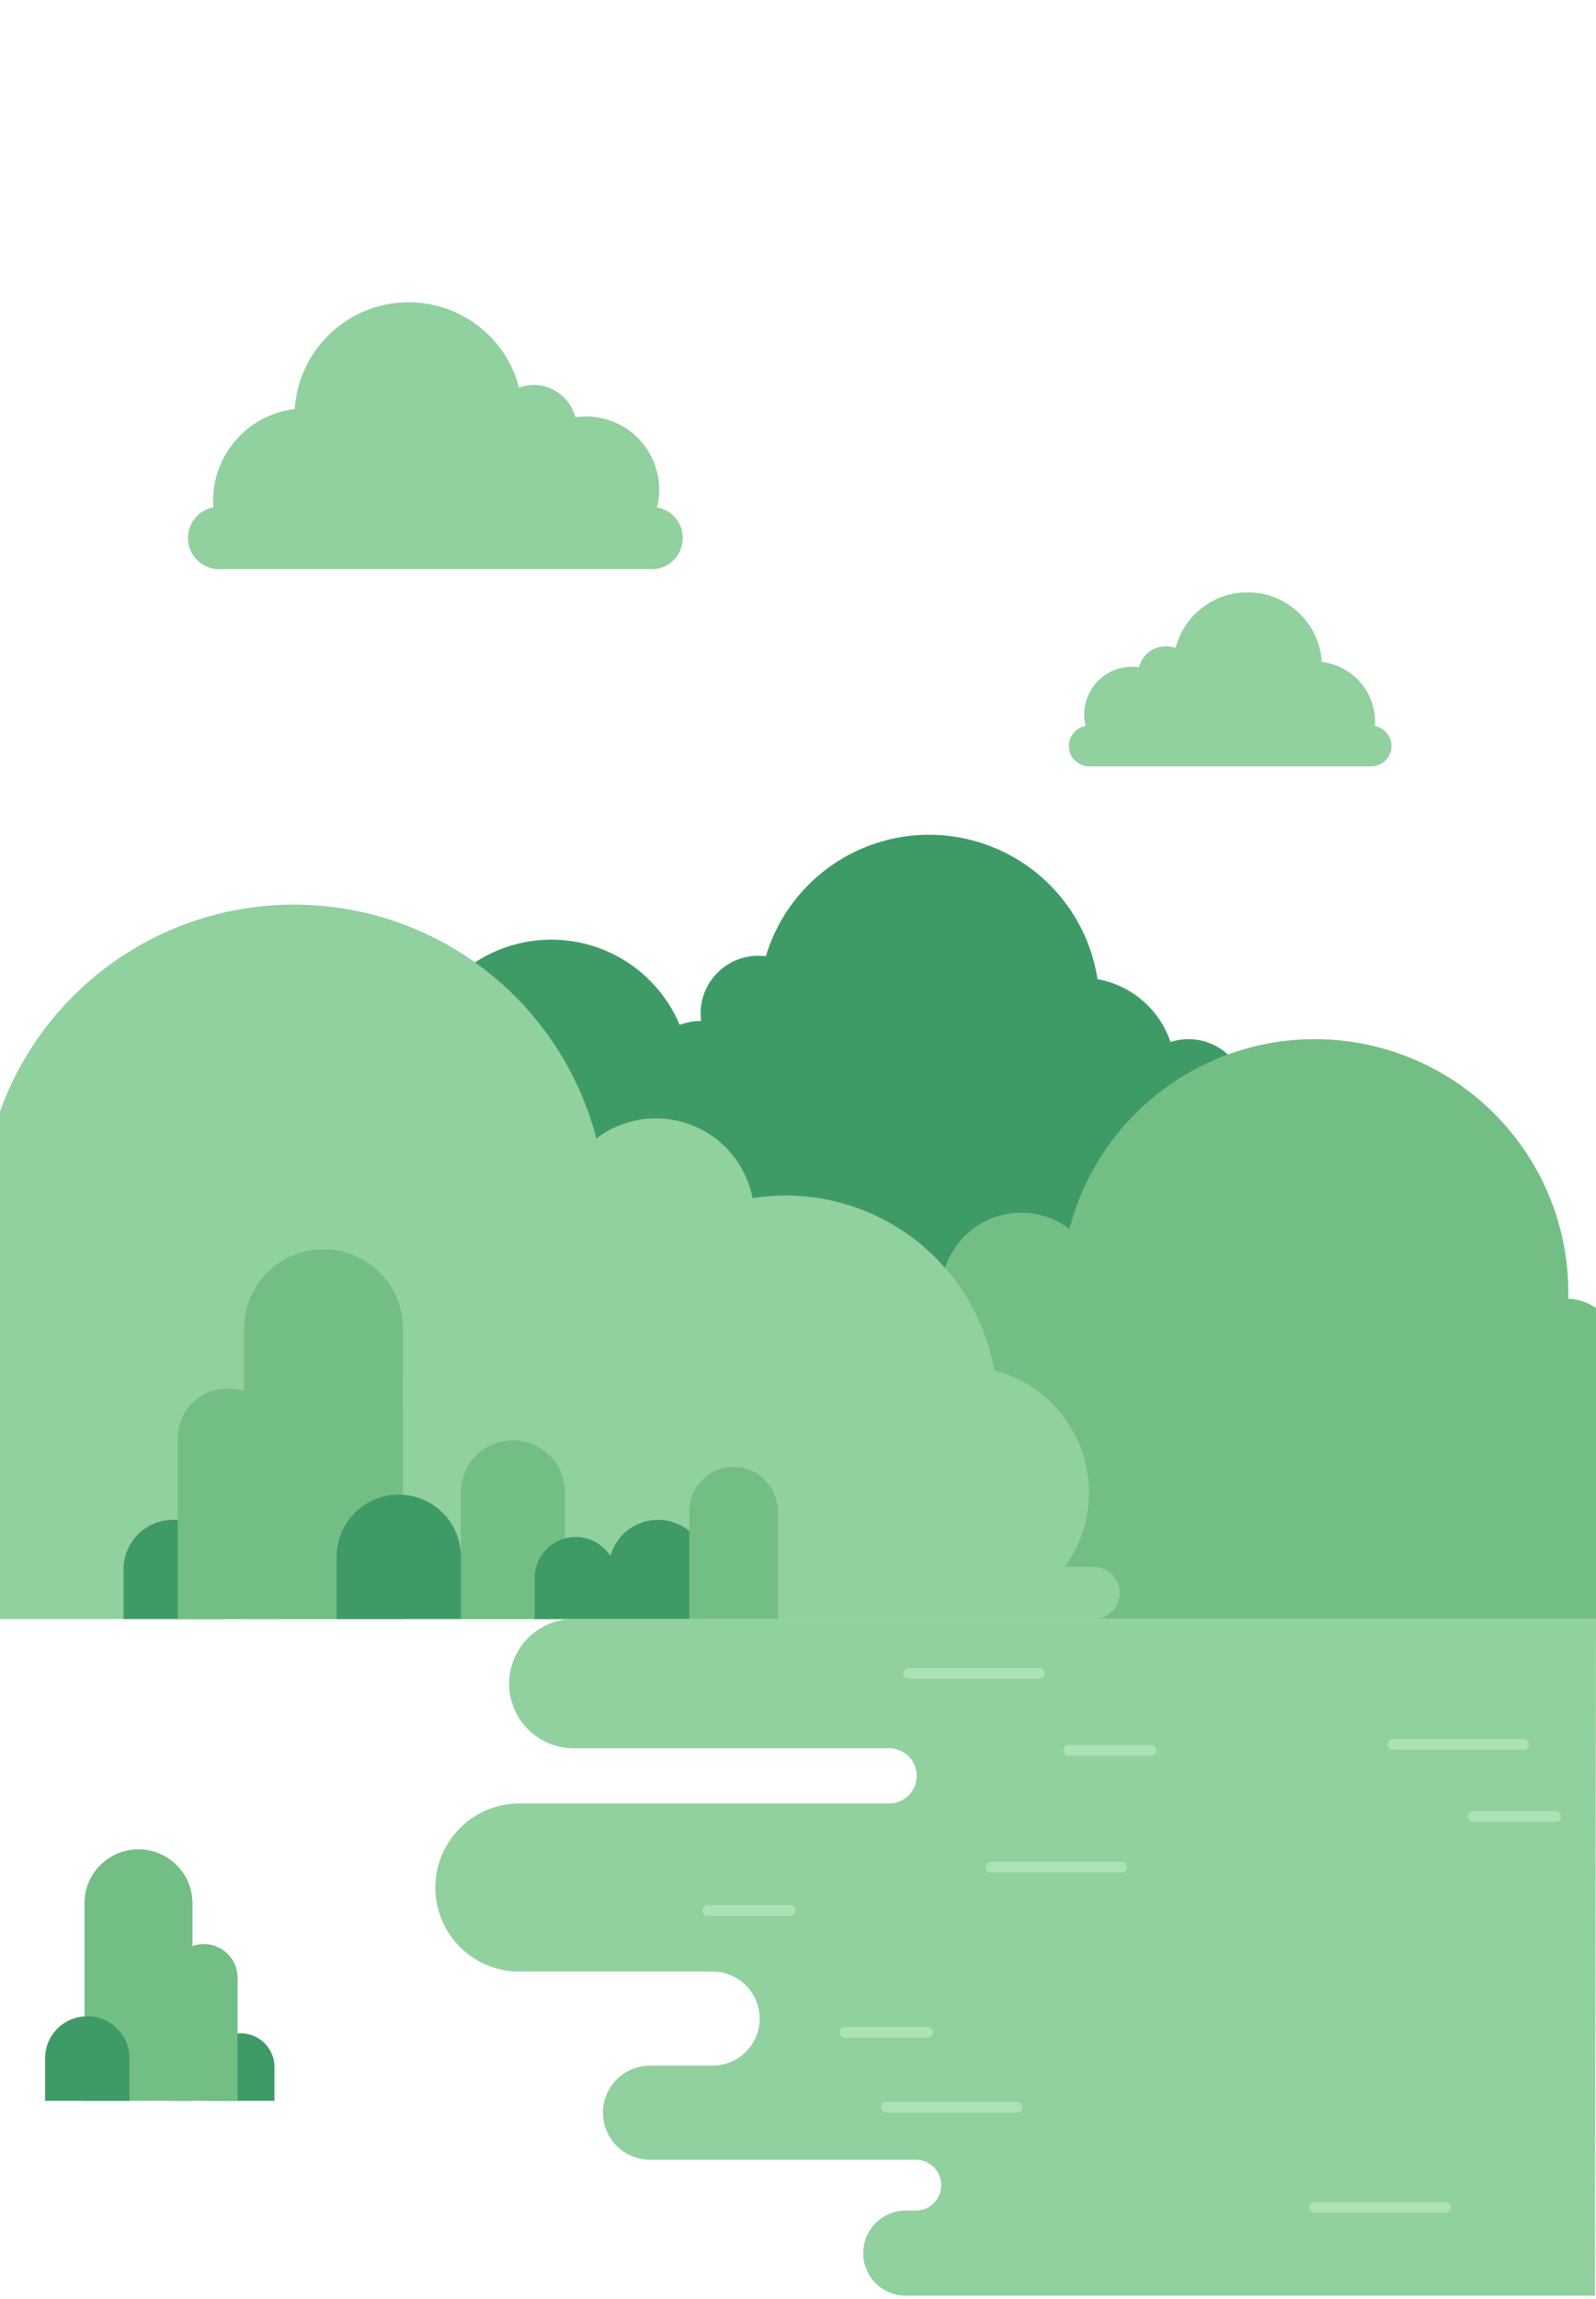 <svg xmlns="http://www.w3.org/2000/svg" width="375" height="540" viewBox="0 0 375 540">
    <defs>
        <clipPath id="2mdvtlm00a">
            <path data-name="사각형 2856" style="fill:none" d="M0 0h375v468.216H0z"/>
        </clipPath>
    </defs>
    <g data-name="그룹 2552">
        <g data-name="그룹 2551" style="clip-path:url(#2mdvtlm00a)" transform="translate(0 71)">
            <path data-name="패스 14762" d="M279.249 173.083a13.6 13.6 0 0 0-4.23.677 22.136 22.136 0 0 0-17.143-14.753 40.043 40.043 0 0 0-77.927-5.4 13.567 13.567 0 0 0-15.331 13.529 13.81 13.81 0 0 0 .115 1.687c-.039 0-.076-.006-.115-.006a13.581 13.581 0 0 0-4.911.926 32.736 32.736 0 1 0-6.137 34.93 40.033 40.033 0 0 0 64.93 41.479 40.036 40.036 0 0 0 57.777-46.115 13.641 13.641 0 1 0 2.974-26.954" style="fill:#3e9b67"/>
            <path data-name="패스 14763" d="M368.467 234.023c.01-.459.035-.914.035-1.375a59.573 59.573 0 0 0-117.229-14.982 18.772 18.772 0 0 0-29.785 11.385 40.376 40.376 0 0 0-46.075 32.811 24.092 24.092 0 0 0-13.5 37.464H156.4a4.984 4.984 0 1 0 0 9.967H375V236.23a13.107 13.107 0 0 0-6.533-2.207" style="fill:#73be84"/>
            <path data-name="패스 14764" d="M257.02 297.012h-6.793a29.683 29.683 0 0 0-16.634-46.157 49.743 49.743 0 0 0-56.767-40.425 23.129 23.129 0 0 0-36.7-14.027A73.406 73.406 0 0 0 0 190.071v119.222h257.02a6.141 6.141 0 0 0 0-12.281" style="fill:#91d09f"/>
            <path data-name="패스 14765" d="M52.3 309.293H29.024V297.62a11.626 11.626 0 0 1 11.627-11.627h.019A11.627 11.627 0 0 1 52.3 297.62z" style="fill:#3e9b67"/>
            <path data-name="패스 14766" d="M65.046 309.293H41.773v-42.529A11.627 11.627 0 0 1 53.4 255.137h.019a11.628 11.628 0 0 1 11.627 11.627z" style="fill:#73be84"/>
            <path data-name="패스 14767" d="M94.684 309.293h-37.33v-68.216A18.65 18.65 0 0 1 76 222.427h.03a18.65 18.65 0 0 1 18.65 18.65z" style="fill:#73be84"/>
            <path data-name="패스 14768" d="M166.256 309.293h-23.273V297.62a11.626 11.626 0 0 1 11.627-11.627h.019a11.627 11.627 0 0 1 11.627 11.627z" style="fill:#3e9b67"/>
            <path data-name="패스 14769" d="M182.737 309.293h-20.783v-25.341a10.383 10.383 0 0 1 10.383-10.383h.017a10.383 10.383 0 0 1 10.383 10.383z" style="fill:#73be84"/>
            <path data-name="패스 14770" d="M132.719 309.293h-24.424v-29.78a12.2 12.2 0 0 1 12.2-12.2h.02a12.2 12.2 0 0 1 12.2 12.2z" style="fill:#73be84"/>
            <path data-name="패스 14771" d="M144.9 309.293h-19.264v-9.66a9.622 9.622 0 0 1 9.622-9.621h.015a9.622 9.622 0 0 1 9.622 9.621z" style="fill:#3e9b67"/>
            <path data-name="패스 14772" d="M108.295 309.293H79.1v-14.642a14.584 14.584 0 0 1 14.584-14.584h.024a14.585 14.585 0 0 1 14.584 14.584z" style="fill:#3e9b67"/>
            <path data-name="패스 14773" d="M134.806 309.293a15.174 15.174 0 0 0 0 30.349h74.1a6.485 6.485 0 1 1 0 12.97H122.03a19.738 19.738 0 0 0-19.739 19.738 19.738 19.738 0 0 0 19.739 19.738h45.408a11.049 11.049 0 0 1 11.049 11.049 11.049 11.049 0 0 1-11.049 11.049h-14.711a11.049 11.049 0 1 0 0 22.1h62.454a5.972 5.972 0 1 1 0 11.944h-2.361a9.993 9.993 0 0 0 0 19.986h161.933L375 309.293z" style="fill:#91d09f"/>
            <path data-name="패스 14774" d="M244.2 323.344h-30.743a1.261 1.261 0 1 1 0-2.523H244.2a1.261 1.261 0 0 1 0 2.523" style="fill:#ace2b6"/>
            <path data-name="패스 14775" d="M263.568 368.847h-30.739a1.261 1.261 0 1 1 0-2.523h30.739a1.261 1.261 0 0 1 0 2.523" style="fill:#ace2b6"/>
            <path data-name="패스 14776" d="M358.047 340.024h-30.739a1.261 1.261 0 1 1 0-2.523h30.739a1.261 1.261 0 0 1 0 2.523" style="fill:#ace2b6"/>
            <path data-name="패스 14777" d="M185.7 379.016h-19.409a1.261 1.261 0 0 1 0-2.523H185.7a1.261 1.261 0 0 1 0 2.523" style="fill:#ace2b6"/>
            <path data-name="패스 14778" d="M339.619 448.723H308.88a1.261 1.261 0 1 1 0-2.523h30.739a1.261 1.261 0 0 1 0 2.523" style="fill:#ace2b6"/>
            <path data-name="패스 14779" d="M239.014 425.221h-30.739a1.262 1.262 0 1 1 0-2.523h30.739a1.262 1.262 0 0 1 0 2.523" style="fill:#ace2b6"/>
            <path data-name="패스 14780" d="M270.479 341.363h-19.372a1.262 1.262 0 0 1 0-2.523h19.372a1.262 1.262 0 0 1 0 2.523" style="fill:#ace2b6"/>
            <path data-name="패스 14781" d="M217.96 407.645h-19.372a1.261 1.261 0 0 1 0-2.523h19.372a1.261 1.261 0 0 1 0 2.523" style="fill:#ace2b6"/>
            <path data-name="패스 14782" d="M365.562 356.942H346.19a1.261 1.261 0 0 1 0-2.523h19.372a1.261 1.261 0 0 1 0 2.523" style="fill:#ace2b6"/>
            <path data-name="패스 14783" d="M48.663 422.451h15.824v-7.937a7.906 7.906 0 0 0-7.9-7.906h-.013a7.906 7.906 0 0 0-7.906 7.906z" style="fill:#3e9b67"/>
            <path data-name="패스 14784" d="M39.995 422.451h15.824v-28.917a7.9 7.9 0 0 0-7.9-7.9H47.9a7.906 7.906 0 0 0-7.906 7.9z" style="fill:#73be84"/>
            <path data-name="패스 14785" d="M19.843 422.451h25.382v-46.382a12.68 12.68 0 0 0-12.681-12.681h-.02a12.68 12.68 0 0 0-12.681 12.681z" style="fill:#73be84"/>
            <path data-name="패스 14786" d="M10.588 422.451h19.849V412.5a9.917 9.917 0 0 0-9.917-9.917h-.02a9.917 9.917 0 0 0-9.916 9.917z" style="fill:#3e9b67"/>
            <path data-name="패스 14787" d="M154.375 48.156a17.187 17.187 0 0 0-19.207-21.148 10.053 10.053 0 0 0-13.2-6.962 26.82 26.82 0 0 0-52.715 5.041 21.718 21.718 0 0 0-19.191 21.568c0 .51.024 1.013.059 1.514A7.331 7.331 0 0 0 51.489 62.7h101.6a7.33 7.33 0 0 0 1.281-14.547" style="fill:#91d09f"/>
            <path data-name="패스 14788" d="M255.09 99.521a11.2 11.2 0 0 1 12.52-13.785 6.554 6.554 0 0 1 8.6-4.538 17.482 17.482 0 0 1 34.361 3.285 14.158 14.158 0 0 1 12.512 14.06c0 .332-.015.66-.038.987a4.778 4.778 0 0 1-.892 9.473h-66.228a4.778 4.778 0 0 1-.835-9.482" style="fill:#91d09f"/>
        </g>
    </g>
    <path data-name="사각형 2857" style="fill:none" d="M0 0h375v540H0z"/>
</svg>
